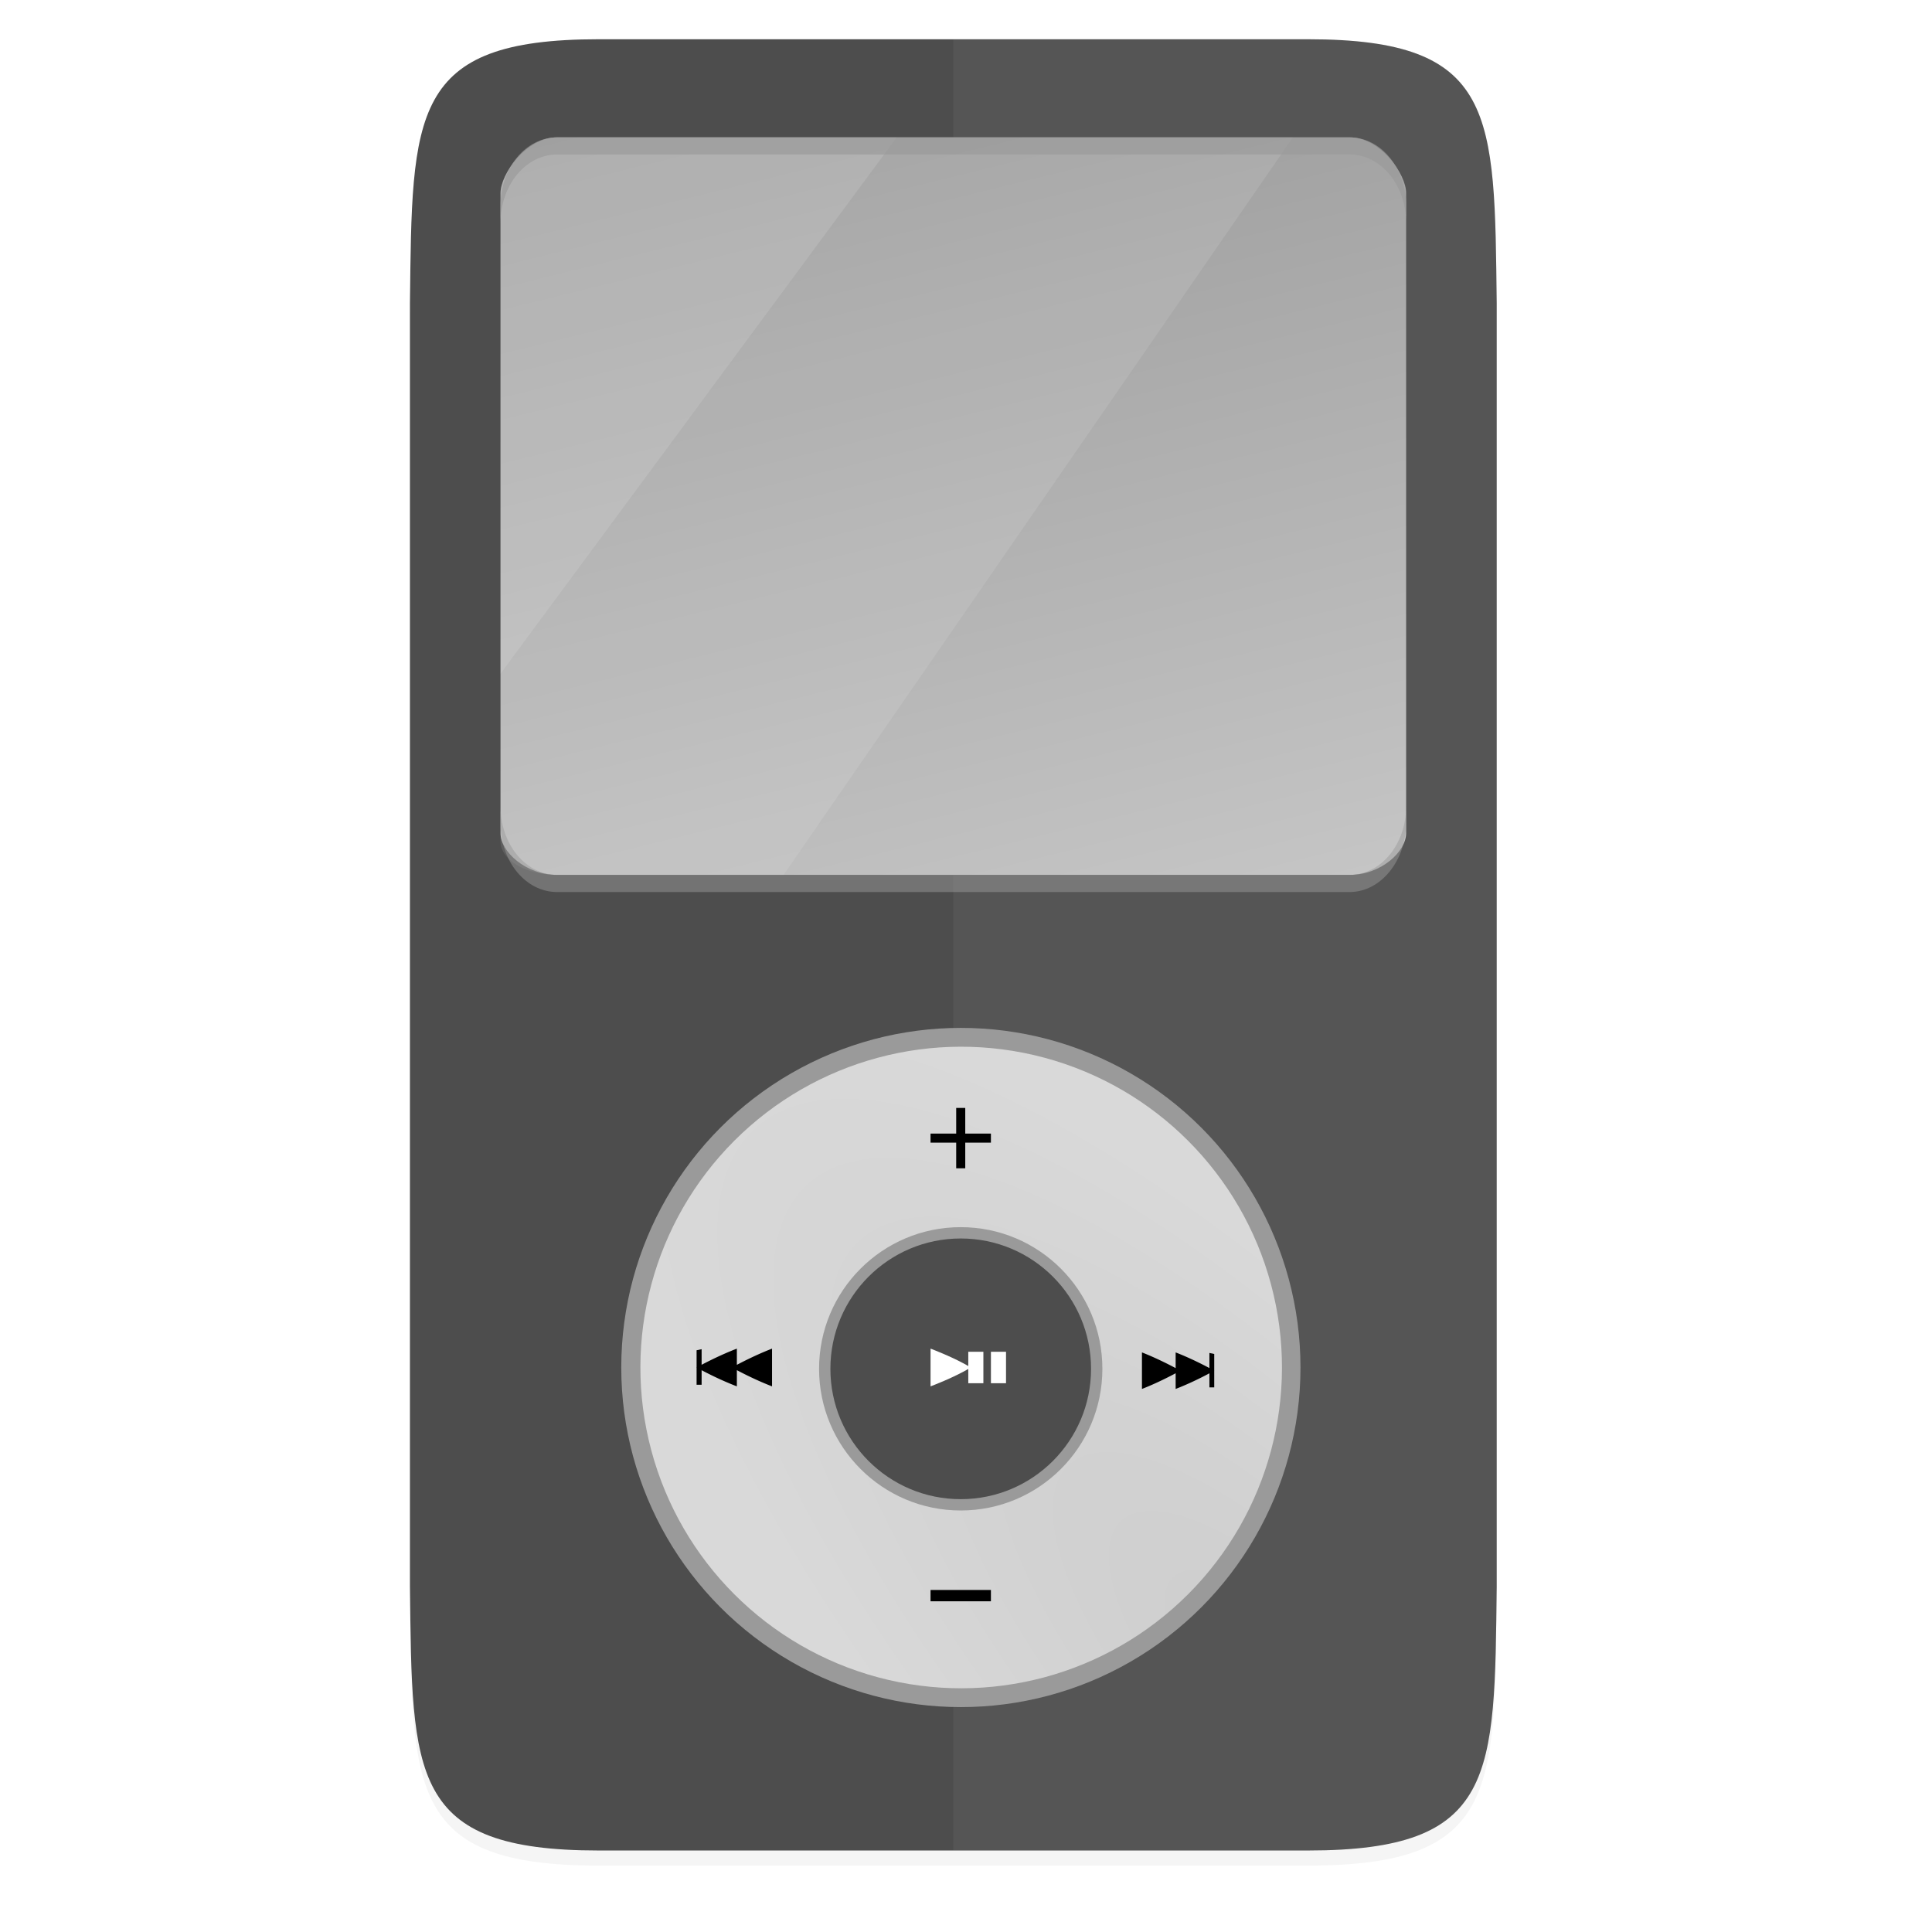 <?xml version="1.0" encoding="UTF-8" standalone="no"?>
<svg
   xmlns:dc="http://purl.org/dc/elements/1.1/"
   xmlns:cc="http://creativecommons.org/ns#"
   xmlns:rdf="http://www.w3.org/1999/02/22-rdf-syntax-ns#"
   xmlns:svg="http://www.w3.org/2000/svg"
   xmlns="http://www.w3.org/2000/svg"
   xmlns:xlink="http://www.w3.org/1999/xlink"
   xmlns:sodipodi="http://sodipodi.sourceforge.net/DTD/sodipodi-0.dtd"
   xmlns:inkscape="http://www.inkscape.org/namespaces/inkscape"
   id="svg111"
   height="256"
   width="256"
   version="1.1"
   sodipodi:docname="multimedia-player.svg"
   inkscape:version="0.92.5 (2060ec1f9f, 2020-04-08)">
  <defs
     id="defs25">
    <radialGradient
       inkscape:collect="always"
       xlink:href="#linearGradient1048"
       id="radialGradient1052-9"
       gradientUnits="userSpaceOnUse"
       gradientTransform="matrix(-0.359,-0.672,0.234,-0.125,105.24,467.008)"
       cx="232.769"
       cy="368.961"
       fx="232.769"
       fy="368.961"
       r="160" />
    <linearGradient
       inkscape:collect="always"
       id="linearGradient1048">
      <stop
         style="stop-color:#cdcdcd;stop-opacity:1;"
         offset="0"
         id="stop1044" />
      <stop
         style="stop-color:#d9d9d9;stop-opacity:1"
         offset="1"
         id="stop1046" />
    </linearGradient>
    <linearGradient
       inkscape:collect="always"
       xlink:href="#linearGradient2277"
       id="linearGradient13863"
       x1="112"
       y1="60"
       x2="192"
       y2="252"
       gradientUnits="userSpaceOnUse"
       gradientTransform="matrix(0.938,0,0,0.555,-16.179,-19.559)" />
    <linearGradient
       inkscape:collect="always"
       id="linearGradient2277">
      <stop
         style="stop-color:#9a9a9a;stop-opacity:1"
         offset="0"
         id="stop2273" />
      <stop
         style="stop-color:#c5c5c5;stop-opacity:1"
         offset="1"
         id="stop2275" />
    </linearGradient>
    <filter
       inkscape:collect="always"
       style="color-interpolation-filters:sRGB"
       id="filter932"
       x="-0.01"
       width="1.02"
       y="-0.015"
       height="1.03">
      <feGaussianBlur
         inkscape:collect="always"
         stdDeviation="1"
         id="feGaussianBlur934" />
    </filter>
    <filter
       inkscape:collect="always"
       style="color-interpolation-filters:sRGB"
       id="filter938"
       x="-0.02"
       width="1.04"
       y="-0.03"
       height="1.06">
      <feGaussianBlur
         inkscape:collect="always"
         stdDeviation="2"
         id="feGaussianBlur940" />
    </filter>
  </defs>
  <sodipodi:namedview
     pagecolor="#ffffff"
     bordercolor="#666666"
     borderopacity="1"
     objecttolerance="10"
     gridtolerance="10"
     guidetolerance="10"
     inkscape:pageopacity="0"
     inkscape:pageshadow="2"
     inkscape:window-width="834"
     inkscape:window-height="480"
     id="namedview23"
     showgrid="false"
     inkscape:zoom="0.921875"
     inkscape:cx="128"
     inkscape:cy="128"
     inkscape:window-x="0"
     inkscape:window-y="28"
     inkscape:window-maximized="0"
     inkscape:current-layer="svg111" />
  <linearGradient
     id="linearGradient4358"
     gradientUnits="userSpaceOnUse"
     x1="88"
     x2="488"
     y1="88"
     y2="488">
    <stop
       id="stop4362"
       offset="0"
       stop-opacity=".588" />
    <stop
       id="stop4364"
       offset=".88"
       stop-opacity="0" />
    <stop
       id="stop4366"
       offset="1" />
  </linearGradient>
  <filter
     id="filter4380"
     color-interpolation-filters="sRGB"
     height="1.088"
     width="1.106"
     x="-.05"
     y="-.04">
    <feGaussianBlur
       id="feGaussianBlur4382"
       stdDeviation="8.48" />
  </filter>
  <filter
     id="filter4346"
     color-interpolation-filters="sRGB"
     height="1.022"
     width="1.026"
     x="-.01"
     y="-.01">
    <feGaussianBlur
       id="feGaussianBlur4348"
       stdDeviation="2.12" />
  </filter>
  <path
     style="color:#000000;display:inline;overflow:visible;visibility:visible;opacity:0.2;fill:#000000;fill-opacity:1;fill-rule:nonzero;stroke:none;stroke-width:4;stroke-linecap:butt;stroke-linejoin:miter;stroke-miterlimit:4;stroke-dasharray:none;stroke-dashoffset:0;stroke-opacity:1;marker:none;filter:url(#filter938);enable-background:accumulate"
     d="m 271.999,205.001 c 0,25 -9.783,24.708 -35,25 H 67 c -25.217,-0.292 -35,0 -35,-25 v -94.001 c 0,-25 9.783,-24.708 35,-25 h 169.999 c 25.217,0.292 35,0 35,25 z"
     id="path936"
     inkscape:connector-curvature="0"
     sodipodi:nodetypes="ccccccccc"
     transform="rotate(-90,123.76,155.44)" />
  <path
     sodipodi:nodetypes="ccccccccc"
     inkscape:connector-curvature="0"
     id="path930"
     d="m 271.999,203.001 c 0,25 -9.783,24.708 -35,25 H 67 c -25.217,-0.292 -35,0 -35,-25 v -94.001 c 0,-25 9.783,-24.708 35,-25 h 169.999 c 25.217,0.292 35,0 35,25 z"
     style="color:#000000;display:inline;overflow:visible;visibility:visible;opacity:0.1;fill:#000000;fill-opacity:1;fill-rule:nonzero;stroke:none;stroke-width:4;stroke-linecap:butt;stroke-linejoin:miter;stroke-miterlimit:4;stroke-dasharray:none;stroke-dashoffset:0;stroke-opacity:1;marker:none;filter:url(#filter932);enable-background:accumulate"
     transform="rotate(-90,123.76,153.44)" />
  <path
     style="color:#000000;display:inline;overflow:visible;visibility:visible;opacity:0.3;fill:#ffffff;fill-opacity:1;fill-rule:nonzero;stroke:none;stroke-width:0.905;marker:none;enable-background:accumulate"
     d="m 86.169,4.2 c -28.878,0 -31.986,3.626 -31.844,38.994 v 2 C 54.183,9.826 57.29,6.2 86.169,6.2 h 80.307 c 28.878,0 31.844,3.626 31.844,38.994 v -2 c 0,-35.369 -2.966,-38.994 -31.844,-38.994 z"
     id="path931"
     inkscape:connector-curvature="0" />
  <path
     style="color:#000000;display:inline;overflow:visible;visibility:visible;opacity:1;fill:#4d4d4d;fill-opacity:1;fill-rule:nonzero;stroke:none;stroke-width:4;stroke-linecap:butt;stroke-linejoin:miter;stroke-miterlimit:4;stroke-dasharray:none;stroke-dashoffset:0;stroke-opacity:1;marker:none;enable-background:accumulate"
     d="m 173.321,5.201 c 25,0 24.708,9.783 25,35 V 210.2 c -0.292,25.217 0,35 -25,35 H 79.32 c -25,0 -24.708,-9.783 -25,-35 V 40.201 c 0.292,-25.217 0,-35 25,-35 z"
     id="path1323"
     inkscape:connector-curvature="0"
     sodipodi:nodetypes="ccccccccc" />
  <path
     style="color:#000000;display:inline;overflow:visible;visibility:visible;opacity:0.05;fill:#ffffff;fill-opacity:1;fill-rule:nonzero;stroke:none;stroke-width:4;stroke-linecap:butt;stroke-linejoin:miter;stroke-miterlimit:4;stroke-dasharray:none;stroke-dashoffset:0;stroke-opacity:1;marker:none;enable-background:accumulate"
     d="m 173.321,5.202 c 25,0 24.708,9.783 25,35 V 210.2 c -0.292,25.217 1e-5,35 -25,35 H 126.319 V 5.202 Z"
     id="path1323-2"
     inkscape:connector-curvature="0"
     sodipodi:nodetypes="sccsccs" />
  <path
     style="display:inline;opacity:1;vector-effect:none;fill:url(#linearGradient13863);fill-opacity:1;stroke:none;stroke-width:0.722;stroke-linecap:round;stroke-linejoin:round;stroke-miterlimit:4;stroke-dasharray:none;stroke-dashoffset:0;stroke-opacity:1;enable-background:new"
     d="M 73.821,18.2 H 178.821 c 4.155,0 7.5,4.915 7.5,7.376 v 84.822 c 0,2.461 -3.345,5.532 -7.5,5.532 H 73.821 c -4.155,0 -7.5,-3.071 -7.5,-5.532 V 25.576 c 0,-2.461 3.345,-7.376 7.5,-7.376 z"
     id="rect12587"
     inkscape:connector-curvature="0"
     sodipodi:nodetypes="sssssssss" />
  <path
     inkscape:connector-curvature="0"
     style="display:inline;opacity:0.1;vector-effect:none;fill:#ffffff;fill-opacity:1;stroke:none;stroke-width:0.722;stroke-linecap:round;stroke-linejoin:round;stroke-miterlimit:4;stroke-dasharray:none;stroke-dashoffset:0;stroke-opacity:1;enable-background:new"
     d="M 118.821,18.2 66.321,89.276 v 22.211 c 0,2.461 3.345,4.442 7.5,4.442 h 30 l 67.5,-97.73 z"
     id="rect12587-5"
     sodipodi:nodetypes="ccssccc" />
  <path
     inkscape:connector-curvature="0"
     style="display:inline;opacity:0.5;vector-effect:none;fill:#9a9a9a;fill-opacity:1;stroke:none;stroke-width:1.032;stroke-linecap:round;stroke-linejoin:round;stroke-miterlimit:4;stroke-dasharray:none;stroke-dashoffset:0;stroke-opacity:1;enable-background:new"
     d="m 73.821,118.2 c -4.155,0 -7.5,-4.05 -7.5,-9.081 v -2.27 c 0,5.031 3.345,9.081 7.5,9.081 H 178.821 c 4.155,0 7.5,-4.05 7.5,-9.081 v 2.157 c 0,5.031 -3.345,9.194 -7.5,9.194 z"
     id="path1523"
     sodipodi:nodetypes="sscsscsss" />
  <path
     style="display:inline;opacity:0.2;vector-effect:none;fill:#ffffff;fill-opacity:1;stroke:none;stroke-width:0.722;stroke-linecap:round;stroke-linejoin:round;stroke-miterlimit:4;stroke-dasharray:none;stroke-dashoffset:0;stroke-opacity:1;enable-background:new"
     d="m 73.821,18.2 c -4.155,0 -7.5,4.915 -7.5,7.376 V 89.276 L 118.821,18.2 Z"
     id="rect12587-5-2"
     inkscape:connector-curvature="0"
     sodipodi:nodetypes="ssccs" />
  <path
     inkscape:connector-curvature="0"
     style="display:inline;opacity:0.68;vector-effect:none;fill:#9a9a9a;fill-opacity:1;stroke:none;stroke-width:1.032;stroke-linecap:round;stroke-linejoin:round;stroke-miterlimit:4;stroke-dasharray:none;stroke-dashoffset:0;stroke-opacity:1;enable-background:new"
     d="m 66.321,29.551 v -2.27 c 0,-5.031 3.345,-9.081 7.5,-9.081 H 178.821 c 4.155,0 7.5,4.05 7.5,9.081 v 2.27 c 0,-5.031 -3.345,-9.081 -7.5,-9.081 H 73.821 c -4.155,0 -7.5,4.05 -7.5,9.081 z"
     id="rect12587-2"
     sodipodi:nodetypes="csssscssc" />
  <circle
     style="display:inline;opacity:1;vector-effect:none;fill:#9a9a9a;fill-opacity:1;stroke:none;stroke-width:0.027px;stroke-linecap:butt;stroke-linejoin:miter;stroke-miterlimit:4;stroke-dasharray:none;stroke-dashoffset:0;stroke-opacity:1;marker:none;marker-start:none;marker-mid:none;marker-end:none;paint-order:normal;enable-background:new"
     id="ellipse1042-5"
     cx="127.321"
     cy="181.2"
     r="45" />
  <ellipse
     transform="matrix(0.966,-0.259,0.259,0.966,0,0)"
     ry="42.5"
     rx="42.5"
     cy="207.978"
     cx="76.083"
     id="ellipse1044-8"
     style="display:inline;opacity:1;vector-effect:none;fill:url(#radialGradient1052-9);fill-opacity:1;stroke:none;stroke-width:0.028px;stroke-linecap:butt;stroke-linejoin:miter;stroke-miterlimit:4;stroke-dasharray:none;stroke-dashoffset:0;stroke-opacity:1;marker:none;marker-start:none;marker-mid:none;marker-end:none;paint-order:normal;enable-background:new" />
  <ellipse
     ry="18.771"
     rx="18.77"
     cy="181.376"
     cx="127.301"
     id="ellipse1046-5"
     style="display:inline;opacity:1;vector-effect:none;fill:#9a9a9a;fill-opacity:1;stroke:none;stroke-width:0.028px;stroke-linecap:butt;stroke-linejoin:miter;stroke-miterlimit:4;stroke-dasharray:none;stroke-dashoffset:0;stroke-opacity:1;marker:none;marker-start:none;marker-mid:none;marker-end:none;paint-order:normal;enable-background:new" />
  <g
     id="g6"
     transform="matrix(0.666,0,0,0.571,92.302,176.633)"
     style="color:#000000;display:inline;fill:#000000;enable-background:new">
    <path
       inkscape:connector-curvature="0"
       d="M 8.014,3.621 C 6.53,4.286 3.705,5.645 0,7.996 c 3.584,2.302 6.501,3.703 8.014,4.381 v -3.76 c 3.101,1.913 5.636,3.15 6.998,3.76 V 3.621 c -1.34,0.6 -3.813,1.809 -6.998,3.76 z m -7.395,8.637 c -0.01,0.021 -0.002,0.001 -0.01,0.017 a 0.67,0.67 0 0 1 -0.018,0.037 l 0.001,-10e-4 0.026,-0.052 z"
       overflow="visible"
       style="overflow:visible;fill:#000000;marker:none"
       id="path2" />
    <path
       inkscape:connector-curvature="0"
       d="M 1,12 H 0 V 4 L 1,3.75 Z"
       font-weight="400"
       overflow="visible"
       style="font-weight:400;line-height:normal;font-family:sans-serif;text-indent:0;text-align:start;text-decoration:none;text-decoration-line:none;text-decoration-style:solid;text-decoration-color:#000000;text-transform:none;white-space:normal;overflow:visible;isolation:auto;mix-blend-mode:normal;fill:#000000;marker:none"
       id="path4" />
  </g>
  <g
     id="g6-3"
     transform="matrix(-0.638,0,0,0.553,160.892,177.199)"
     style="color:#000000;display:inline;fill:#000000;enable-background:new">
    <path
       inkscape:connector-curvature="0"
       d="M 8.014,3.621 C 6.53,4.286 3.705,5.645 0,7.996 c 3.584,2.302 6.501,3.703 8.014,4.381 v -3.76 c 3.101,1.913 5.636,3.15 6.998,3.76 V 3.621 c -1.34,0.6 -3.813,1.809 -6.998,3.76 z m -7.395,8.637 c -0.01,0.021 -0.002,0.001 -0.01,0.017 a 0.67,0.67 0 0 1 -0.018,0.037 l 0.001,-10e-4 0.026,-0.052 z"
       overflow="visible"
       style="overflow:visible;fill:#000000;marker:none"
       id="path2-6" />
    <path
       inkscape:connector-curvature="0"
       d="M 1,12 H 0 V 4 L 1,3.75 Z"
       font-weight="400"
       overflow="visible"
       style="font-weight:400;line-height:normal;font-family:sans-serif;text-indent:0;text-align:start;text-decoration:none;text-decoration-line:none;text-decoration-style:solid;text-decoration-color:#000000;text-transform:none;white-space:normal;overflow:visible;isolation:auto;mix-blend-mode:normal;fill:#000000;marker:none"
       id="path4-7" />
  </g>
  <ellipse
     ry="17.271"
     rx="17.27"
     cy="181.376"
     cx="127.301"
     id="ellipse1046-5-7"
     style="display:inline;opacity:1;vector-effect:none;fill:#4d4d4d;fill-opacity:1;stroke:none;stroke-width:0.026px;stroke-linecap:butt;stroke-linejoin:miter;stroke-miterlimit:4;stroke-dasharray:none;stroke-dashoffset:0;stroke-opacity:1;marker:none;marker-start:none;marker-mid:none;marker-end:none;paint-order:normal;enable-background:new" />
  <path
     inkscape:connector-curvature="0"
     d="m 123.303,178.7 v 5 c 0,0 3.167,-1.18 5.333,-2.5 -2.167,-1.32 -5.333,-2.5 -5.333,-2.5 z"
     overflow="visible"
     style="color:#000000;display:inline;overflow:visible;fill:#ffffff;stroke-width:0.456;marker:none;enable-background:new"
     id="path2-5" />
  <path
     inkscape:connector-curvature="0"
     d="m 128.303,179.117 v 4.167 h 2 v -4.167 z m 3,0 v 4.167 h 2 v -4.167 z"
     font-weight="400"
     overflow="visible"
     style="color:#000000;font-weight:400;line-height:normal;font-family:sans-serif;font-variant-ligatures:normal;font-variant-position:normal;font-variant-caps:normal;font-variant-numeric:normal;font-variant-alternates:normal;font-feature-settings:normal;text-indent:0;text-align:start;text-decoration:none;text-decoration-line:none;text-decoration-style:solid;text-decoration-color:#000000;text-transform:none;text-orientation:mixed;white-space:normal;shape-padding:0;display:inline;overflow:visible;isolation:auto;mix-blend-mode:normal;fill:#ffffff;stroke-width:0.456;enable-background:new"
     id="path2-62" />
  <rect
     style="display:inline;fill:#000000;fill-opacity:1;stroke-width:0.333;enable-background:new"
     id="rect1096"
     width="1.2"
     height="8"
     x="-127.901"
     y="146.806"
     transform="scale(-1,1)" />
  <rect
     style="display:inline;fill:#000000;fill-opacity:1;stroke-width:0.333;enable-background:new"
     id="rect1096-3"
     width="1.2"
     height="8"
     x="-151.406"
     y="-131.301"
     transform="matrix(0,-1,-1,0,0,0)" />
  <rect
     style="display:inline;fill:#000000;fill-opacity:1;stroke-width:0.373;enable-background:new"
     id="rect1096-3-6"
     width="1.5"
     height="8"
     x="-212.179"
     y="-131.301"
     transform="matrix(0,-1,-1,0,0,0)" />
</svg>
